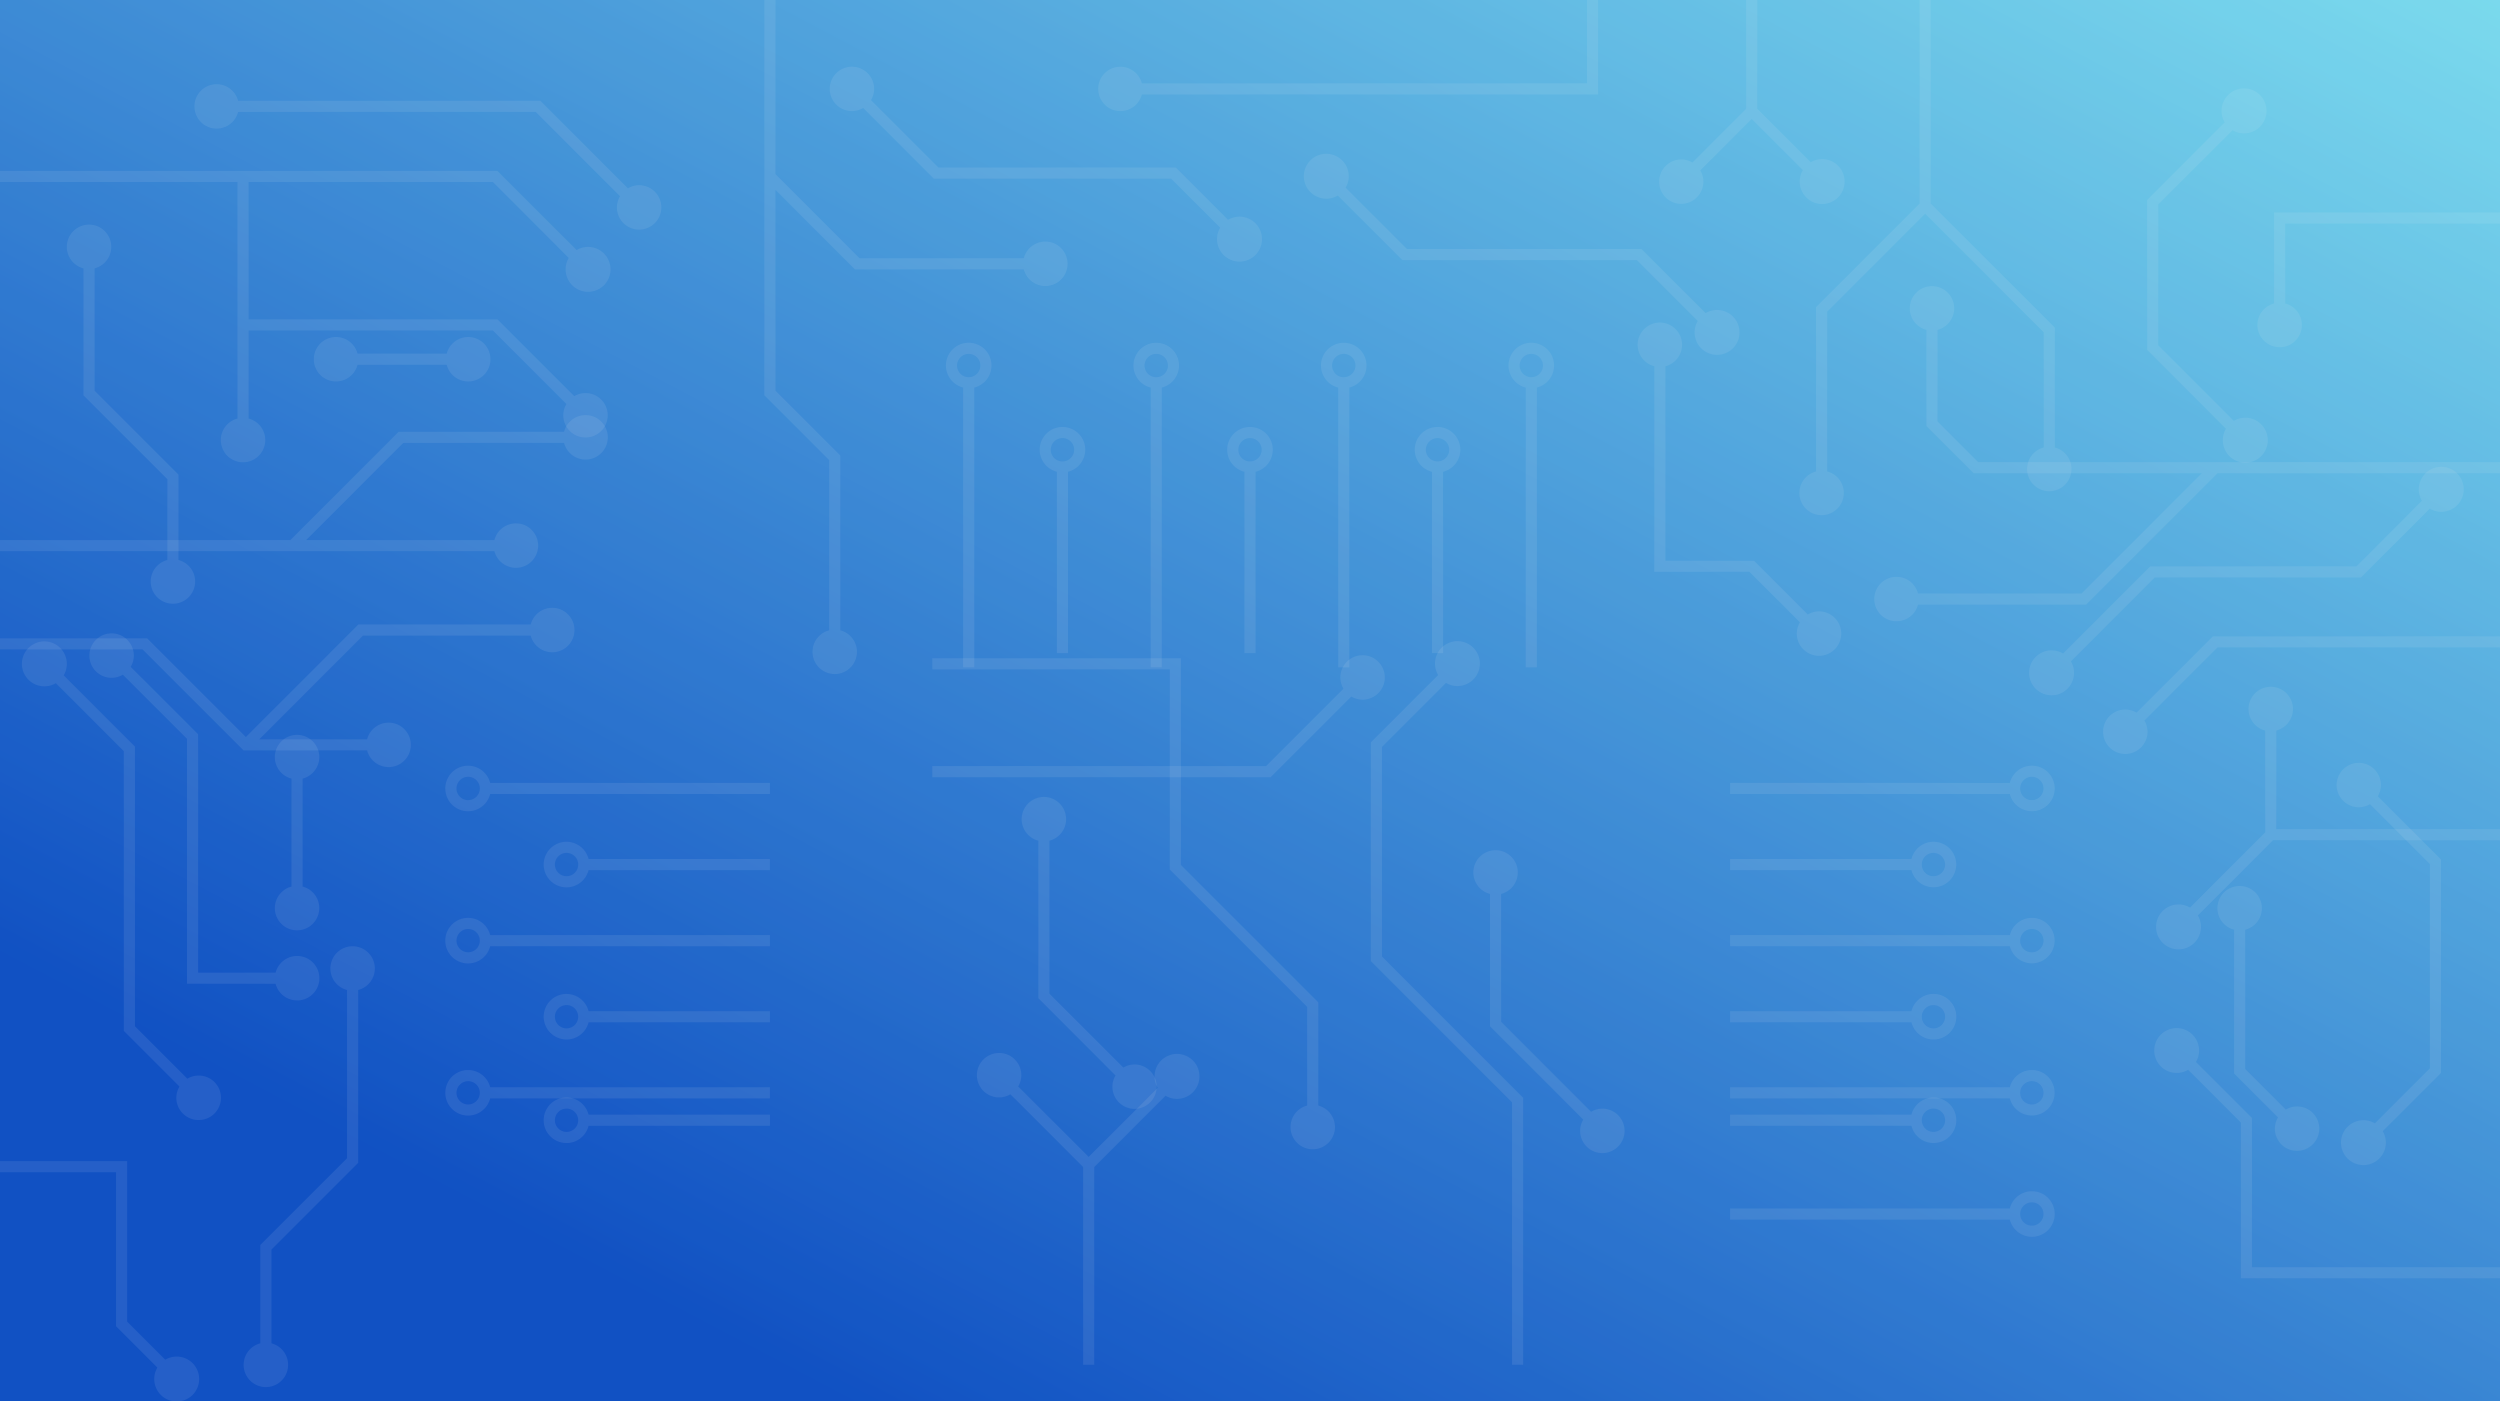 <svg xmlns="http://www.w3.org/2000/svg" xmlns:xlink="http://www.w3.org/1999/xlink" width="1920" height="1076" viewBox="0 0 1920 1076"><rect x="0" y="0" width="1920" height="1076" fill="#808080" stroke="none"/><defs><style>.a{opacity:0.87;}.b,.c{fill:url(#a);}.c{opacity:0.6;}.d{fill:#fff;opacity:0.09;}</style><linearGradient id="a" x1="1.112" y1="-0.168" x2="0" y2="1" gradientUnits="objectBoundingBox"><stop offset="0" stop-color="#7feeff"/><stop offset="0.089" stop-color="#7feeff"/><stop offset="0.855" stop-color="#004acd"/><stop offset="1" stop-color="#004acd"/></linearGradient></defs><g class="a"><rect class="b" width="1920" height="1076"/><rect class="c" width="1920" height="1076"/><path class="d" d="M187.756,79.752a17.458,17.458,0,0,0-4.267,34.394V328.994h8.533V114.146a17.457,17.457,0,0,0-4.267-34.394Zm0,26.445a8.956,8.956,0,1,1,8.96-8.956A8.968,8.968,0,0,1,187.756,106.2Z" transform="translate(556.206 183.502)"/><path class="d" d="M204.637,97.462a17.459,17.459,0,0,0-4.267,34.4V271.141H208.9V131.86a17.459,17.459,0,0,0-4.267-34.4Zm0,26.453a8.96,8.96,0,1,1,8.96-8.96A8.97,8.97,0,0,1,204.637,123.915Z" transform="translate(611.337 230.467)"/><path class="d" d="M221.515,79.752a17.457,17.457,0,0,0-4.267,34.394V328.994h8.533V114.146a17.457,17.457,0,0,0-4.267-34.394Zm0,26.445a8.956,8.956,0,1,1,8.96-8.956A8.969,8.969,0,0,1,221.515,106.2Z" transform="translate(666.472 183.502)"/><path class="d" d="M238.393,97.462a17.459,17.459,0,0,0-4.267,34.4V271.141h8.533V131.86a17.459,17.459,0,0,0-4.267-34.4Zm0,26.453a8.96,8.96,0,1,1,8.96-8.96A8.97,8.97,0,0,1,238.393,123.915Z" transform="translate(721.606 230.467)"/><path class="d" d="M255.271,79.752A17.457,17.457,0,0,0,251,114.146V328.994h8.533V114.146a17.458,17.458,0,0,0-4.267-34.394Zm0,26.445a8.956,8.956,0,1,1,8.956-8.956A8.969,8.969,0,0,1,255.271,106.2Z" transform="translate(776.741 183.502)"/><path class="d" d="M272.149,97.462a17.459,17.459,0,0,0-4.267,34.4V271.141h8.533V131.86a17.46,17.46,0,0,0-4.267-34.4Zm0,26.453a8.96,8.96,0,1,1,8.956-8.96A8.97,8.97,0,0,1,272.149,123.915Z" transform="translate(831.876 230.467)"/><path class="d" d="M289.027,79.752a17.457,17.457,0,0,0-4.267,34.394V328.994h8.533V114.146a17.458,17.458,0,0,0-4.267-34.394Zm0,26.445a8.956,8.956,0,1,1,8.956-8.956A8.969,8.969,0,0,1,289.027,106.2Z" transform="translate(887.011 183.502)"/><path class="d" d="M271.555,267.462H132.274a17.493,17.493,0,1,0,0,8.533H271.555ZM115.369,280.688a8.958,8.958,0,1,1,8.96-8.96A8.969,8.969,0,0,1,115.369,280.688Z" transform="translate(319.741 588.626)"/><path class="d" d="M329.411,250.583H114.558a17.485,17.485,0,1,0,0,8.533H329.411ZM97.658,263.81a8.958,8.958,0,1,1,8.96-8.96A8.969,8.969,0,0,1,97.658,263.81Z" transform="translate(261.885 584.43)"/><path class="d" d="M271.555,233.71H132.274a17.489,17.489,0,1,0,0,8.533H271.555ZM115.369,246.932a8.958,8.958,0,1,1,8.96-8.956A8.968,8.968,0,0,1,115.369,246.932Z" transform="translate(319.741 542.873)"/><path class="d" d="M329.411,216.832H114.563a17.489,17.489,0,1,0,0,8.533H329.411ZM97.658,230.054a8.958,8.958,0,1,1,8.96-8.956A8.968,8.968,0,0,1,97.658,230.054Z" transform="translate(261.885 501.316)"/><path class="d" d="M271.555,199.954H132.274a17.489,17.489,0,1,0,0,8.533H271.555ZM115.369,213.176a8.958,8.958,0,1,1,8.96-8.956A8.968,8.968,0,0,1,115.369,213.176Z" transform="translate(319.741 459.759)"/><path class="d" d="M329.411,183.076H114.563a17.489,17.489,0,1,0,0,8.533H329.411ZM97.658,196.3a8.958,8.958,0,1,1,8.96-8.956A8.968,8.968,0,0,1,97.658,196.3Z" transform="translate(261.885 418.202)"/><path class="d" d="M311.415,292.876H526.259a17.494,17.494,0,1,0,0-8.533H311.415Zm231.748-13.227a8.958,8.958,0,1,1-8.956,8.96A8.967,8.967,0,0,1,543.163,279.649Z" transform="translate(1017.289 643.758)"/><path class="d" d="M467.6,289.221a17.491,17.491,0,1,0-16.9-21.76H311.415v8.533H450.7A17.474,17.474,0,0,0,467.6,289.221Zm0-26.449a8.958,8.958,0,1,1-8.956,8.956A8.966,8.966,0,0,1,467.6,262.772Z" transform="translate(1017.289 588.626)"/><path class="d" d="M543.163,237.361a17.487,17.487,0,0,0-16.9,13.222H311.415v8.533H526.259a17.466,17.466,0,1,0,16.9-21.756Zm0,26.449a8.958,8.958,0,1,1,8.96-8.96A8.966,8.966,0,0,1,543.163,263.81Z" transform="translate(1017.289 584.43)"/><path class="d" d="M467.6,255.466a17.491,17.491,0,1,0-16.9-21.756H311.415v8.533H450.7A17.475,17.475,0,0,0,467.6,255.466Zm0-26.449a8.958,8.958,0,1,1-8.956,8.96A8.967,8.967,0,0,1,467.6,229.016Z" transform="translate(1017.289 542.873)"/><path class="d" d="M543.163,203.605a17.478,17.478,0,0,0-16.9,13.227H311.415v8.533H526.259a17.467,17.467,0,1,0,16.9-21.76Zm0,26.449a8.958,8.958,0,1,1,8.96-8.956A8.965,8.965,0,0,1,543.163,230.054Z" transform="translate(1017.289 501.316)"/><path class="d" d="M467.6,186.727a17.47,17.47,0,0,0-16.9,13.227H311.415v8.533H450.7a17.465,17.465,0,1,0,16.9-21.76Zm0,26.449a8.958,8.958,0,1,1,8.96-8.956A8.965,8.965,0,0,1,467.6,213.176Z" transform="translate(1017.289 459.759)"/><path class="d" d="M526.259,183.076H311.415v8.533H526.259a17.493,17.493,0,1,0,0-8.533Zm16.9-4.693a8.958,8.958,0,1,1-8.956,8.96A8.967,8.967,0,0,1,543.163,178.382Z" transform="translate(1017.289 418.202)"/><path class="d" d="M336.689,235.861v126.2a17.067,17.067,0,1,0,8.533,0V239.394l75.264-75.268,91.055,91.055v88.512a17.067,17.067,0,1,0,8.533,0V251.648l-95.322-95.322V0H416.22V156.326Z" transform="translate(1058.037)"/><path class="d" d="M597.389,201.854H417.207l-31.3-31.3V100.278a17.067,17.067,0,1,0-8.533,0v73.809l36.3,36.3H588.855l-92.344,92.348h-125.6a17.067,17.067,0,1,0,0,8.533H500.045L600.921,210.388H817.886v-8.533h-220.5Z" transform="translate(1102.114 153.085)"/><path class="d" d="M419.136,38.246v69.905a17.067,17.067,0,1,0,8.533,0V46.779H592.636V38.246Z" transform="translate(1327.364 124.937)"/><path class="d" d="M182.383,149.054v71.885a17.067,17.067,0,1,0,8.533,0V153.321H378.534L435.012,209.8a16.88,16.88,0,0,0-2.411,8.619,17.067,17.067,0,1,0,17.067-17.067,16.871,16.871,0,0,0-8.619,2.415l-58.982-58.978H190.916V39.3H378.534l58.283,58.278a17.238,17.238,0,1,0,6.033-6.033L382.067,30.765H0V39.3H182.383Z" transform="translate(0 100.499)"/><path class="d" d="M226.6,198.047H379.708a17.067,17.067,0,1,0,0-8.533H235.132l74.607-74.607H433.2a17.067,17.067,0,1,0,0-8.533h-127l-83.14,83.14H0v8.533H226.6Z" transform="translate(0 225.236)"/><path class="d" d="M87.471,400.739l49.186-49.186a16.833,16.833,0,0,0,8.619,2.419,17.244,17.244,0,1,0-14.656-8.448L78.938,397.207V565.232L187.375,673.665V875.193h8.533V670.132L87.471,561.7Z" transform="translate(973.864 172.919)"/><path class="d" d="M182.383,485.075,287.915,590.611v75.733a17.067,17.067,0,1,0,8.533,0V587.078L190.916,481.542v-158.7H0v8.533H182.383Z" transform="translate(716 182.719)"/><path class="d" d="M444.617,285.632a17.254,17.254,0,1,0,8.448-14.652l-58.044-58.044V104.785l57.062-57.062a17.269,17.269,0,1,0-6.033-6.037l-59.563,59.563V216.469l60.544,60.544A16.894,16.894,0,0,0,444.617,285.632Z" transform="translate(1262.527 52.267)"/><path class="d" d="M161.527,429.126a17.255,17.255,0,1,0-14.652-8.448L93.866,473.687,39.747,419.568a16.9,16.9,0,0,0,2.415-8.619A17.067,17.067,0,1,0,25.1,428.016a16.845,16.845,0,0,0,8.619-2.419L89.6,481.486V633.316h8.533V481.486l54.775-54.78A16.856,16.856,0,0,0,161.527,429.126Z" transform="translate(742.228 414.797)"/><path class="d" d="M187.051,246.673h94.891a17.067,17.067,0,1,0,0-8.533H199.117l79.646-79.65H407.6a17.067,17.067,0,1,0,0-8.533H275.23l-86.413,86.417L113.024,160.58H0v8.533H109.491Z" transform="translate(0 329.646)"/><path class="d" d="M131.813,393.314V260.561a17.067,17.067,0,1,0-8.533,0v129.22L56.656,456.4v75.541a17.067,17.067,0,1,0,8.533,0V459.938Z" transform="translate(143.263 499.74)"/><path class="d" d="M89.114,392.509l31.765,31.765a17.238,17.238,0,1,0,6.033-6.033L97.647,388.976V265.691H0v8.533H89.114Z" transform="translate(0 626.036)"/><path class="d" d="M321.843,326.355a16.873,16.873,0,0,0,8.619,2.415A17.067,17.067,0,1,0,313.4,311.7a16.883,16.883,0,0,0,2.415,8.619l-59.443,59.443H0V388.3H259.9Z" transform="translate(716 208.57)"/><path class="d" d="M187.364,484.087a17.058,17.058,0,1,0,8.533,0V349.862l-49.779-49.779V145.83l61.047,61.043H336.843a17.067,17.067,0,1,0,0-8.533H210.7l-64.58-64.576V0h-8.533V303.616L187.364,353.4Z" transform="translate(449.444)"/><path class="d" d="M266.5,53.45a17.254,17.254,0,1,0-6.033,6.033l49.6,49.6H490.206l46.72,46.72a16.868,16.868,0,0,0-2.415,8.614,17.254,17.254,0,1,0,8.448-14.652l-49.216-49.216H313.6Z" transform="translate(766.941 90.699)"/><path class="d" d="M404.235,201.3a16.88,16.88,0,0,0-8.614-2.415,17.067,17.067,0,1,0,17.067,17.067,16.871,16.871,0,0,0-2.415-8.619l56.154-56.158H683.39v-8.533h-220.5Z" transform="translate(1236.61 346.044)"/><path class="d" d="M457.967,182.715,391.01,249.672a16.894,16.894,0,0,0-8.619-2.415,17.255,17.255,0,1,0,14.652,8.448L461.5,191.248H619.862l52.817-52.826a17.264,17.264,0,1,0-6.029-6.033l-50.321,50.325Z" transform="translate(1193.395 252.237)"/><path class="d" d="M380.614,266.6l38.805,38.8A16.9,16.9,0,0,0,417,314.022a17.067,17.067,0,1,0,17.067-17.067,16.9,16.9,0,0,0-8.619,2.415l-41.3-41.3H316.106V108.727a17.062,17.062,0,1,0-8.533,0V266.6Z" transform="translate(962.938 172.562)"/><path class="d" d="M462.559,310.514l-43-43a17.238,17.238,0,1,0-6.033,6.033l40.5,40.5V433.654H653.053v-8.533H462.559Z" transform="translate(1266.947 548.073)"/><path class="d" d="M480.154,191.356a17.067,17.067,0,1,0-8.533,0v78.2l-57.758,57.762a16.9,16.9,0,0,0-8.619-2.415,17.248,17.248,0,1,0,14.652,8.444l57.758-57.758h174.3v-8.533h-171.8Z" transform="translate(1268.048 369.694)"/><path class="d" d="M433.269,220.772a17.067,17.067,0,1,0-21.333,16.461V347.667l33.707,33.707a16.879,16.879,0,0,0-2.411,8.619A17.067,17.067,0,1,0,460.3,372.925a16.886,16.886,0,0,0-8.623,2.415l-31.207-31.206v-106.9A17.028,17.028,0,0,0,433.269,220.772Z" transform="translate(1303.844 476.806)"/><path class="d" d="M437.635,194a17.067,17.067,0,0,0,0,34.133,16.887,16.887,0,0,0,8.619-2.419l46.033,46.033v156.9l-42.231,42.227a16.871,16.871,0,0,0-8.619-2.415,17.244,17.244,0,1,0,14.656,8.448l44.728-44.727V268.216l-48.533-48.533a16.868,16.868,0,0,0,2.415-8.614A17.065,17.065,0,0,0,437.635,194Z" transform="translate(1373.855 391.852)"/><path class="d" d="M196.463,543.013a16.894,16.894,0,0,0-8.619,2.415l-69.12-69.12v-98.18a17.067,17.067,0,1,0-8.533,0V479.841l71.62,71.62a16.894,16.894,0,0,0-2.415,8.619,17.067,17.067,0,1,0,17.067-17.067Z" transform="translate(1034.144 308.419)"/><path class="d" d="M102.825,572.12a17.067,17.067,0,0,0,0-34.133,16.845,16.845,0,0,0-8.619,2.419L37.421,483.62V366.138a17.067,17.067,0,1,0-8.533,0V487.153l59.285,59.285a16.867,16.867,0,0,0-2.415,8.614A17.068,17.068,0,0,0,102.825,572.12Z" transform="translate(768.554 279.507)"/><path class="d" d="M139.338,522.165a17.067,17.067,0,1,0,0-34.133,16.871,16.871,0,0,0-8.619,2.415L90.484,450.212V235.393L35.747,180.656a16.9,16.9,0,0,0,2.415-8.619,17.254,17.254,0,1,0-8.448,14.652l52.237,52.237V453.749l42.735,42.731a16.883,16.883,0,0,0-2.415,8.619A17.067,17.067,0,0,0,139.338,522.165Z" transform="translate(13.162 338.005)"/><path class="d" d="M175.589,430.629A17.067,17.067,0,1,0,159.124,409.3H99.612V226.226L47.806,174.42a16.883,16.883,0,0,0,2.415-8.619,17.067,17.067,0,1,0-17.067,17.067,16.883,16.883,0,0,0,8.619-2.415l49.306,49.306v188.07h68.045A17.029,17.029,0,0,0,175.589,430.629Z" transform="translate(52.554 337.698)"/><path class="d" d="M49.471,299.765A17.067,17.067,0,1,0,70.8,283.3V200.378a17.067,17.067,0,1,0-8.533,0V283.3A17.02,17.02,0,0,0,49.471,299.765Z" transform="translate(161.605 397.601)"/><path class="d" d="M158.516,87.546H90.027a17.067,17.067,0,1,0,0,8.533h68.489a17.067,17.067,0,1,0,0-8.533Z" transform="translate(184.566 184.079)"/><path class="d" d="M76.439,314.433a17.067,17.067,0,1,0,21.333-16.461v-65.6l-64.41-64.414V73.972a17.067,17.067,0,1,0-8.533,0V171.5l64.41,64.414v62.063A17.028,17.028,0,0,0,76.439,314.433Z" transform="translate(39.295 132.12)"/><path class="d" d="M52.067,49.28a17.029,17.029,0,0,0,16.465-12.8H297.14L361.857,101.2a16.9,16.9,0,0,0-2.415,8.619,17.067,17.067,0,1,0,17.067-17.067,16.883,16.883,0,0,0-8.619,2.415L300.673,27.947H68.532A17.041,17.041,0,1,0,52.067,49.28Z" transform="translate(114.333 49.48)"/><path class="d" d="M166.416,46.133a16.9,16.9,0,0,0,8.619-2.415l54.276,54.276H411.574l37.67,37.67a17.254,17.254,0,1,0,6.033-6.033L415.107,89.461H232.843L181.067,37.685a16.894,16.894,0,0,0,2.415-8.619,17.067,17.067,0,1,0-17.067,17.067Z" transform="translate(487.874 39.2)"/><path class="d" d="M214.743,85.333a17.029,17.029,0,0,0,16.465-12.8H581.6V0h-8.533V64H231.208a17.041,17.041,0,1,0-16.465,21.333Z" transform="translate(645.742)"/><path class="d" d="M315.678,156.582a17.067,17.067,0,0,0,17.067-17.067,16.883,16.883,0,0,0-2.415-8.619L369.86,91.366l39.275,39.27a17.238,17.238,0,1,0,6.033-6.033L374.127,83.567V0h-8.533V83.567l-41.3,41.3a16.883,16.883,0,0,0-8.619-2.415,17.067,17.067,0,0,0,0,34.133Z" transform="translate(975.462)"/></g></svg>